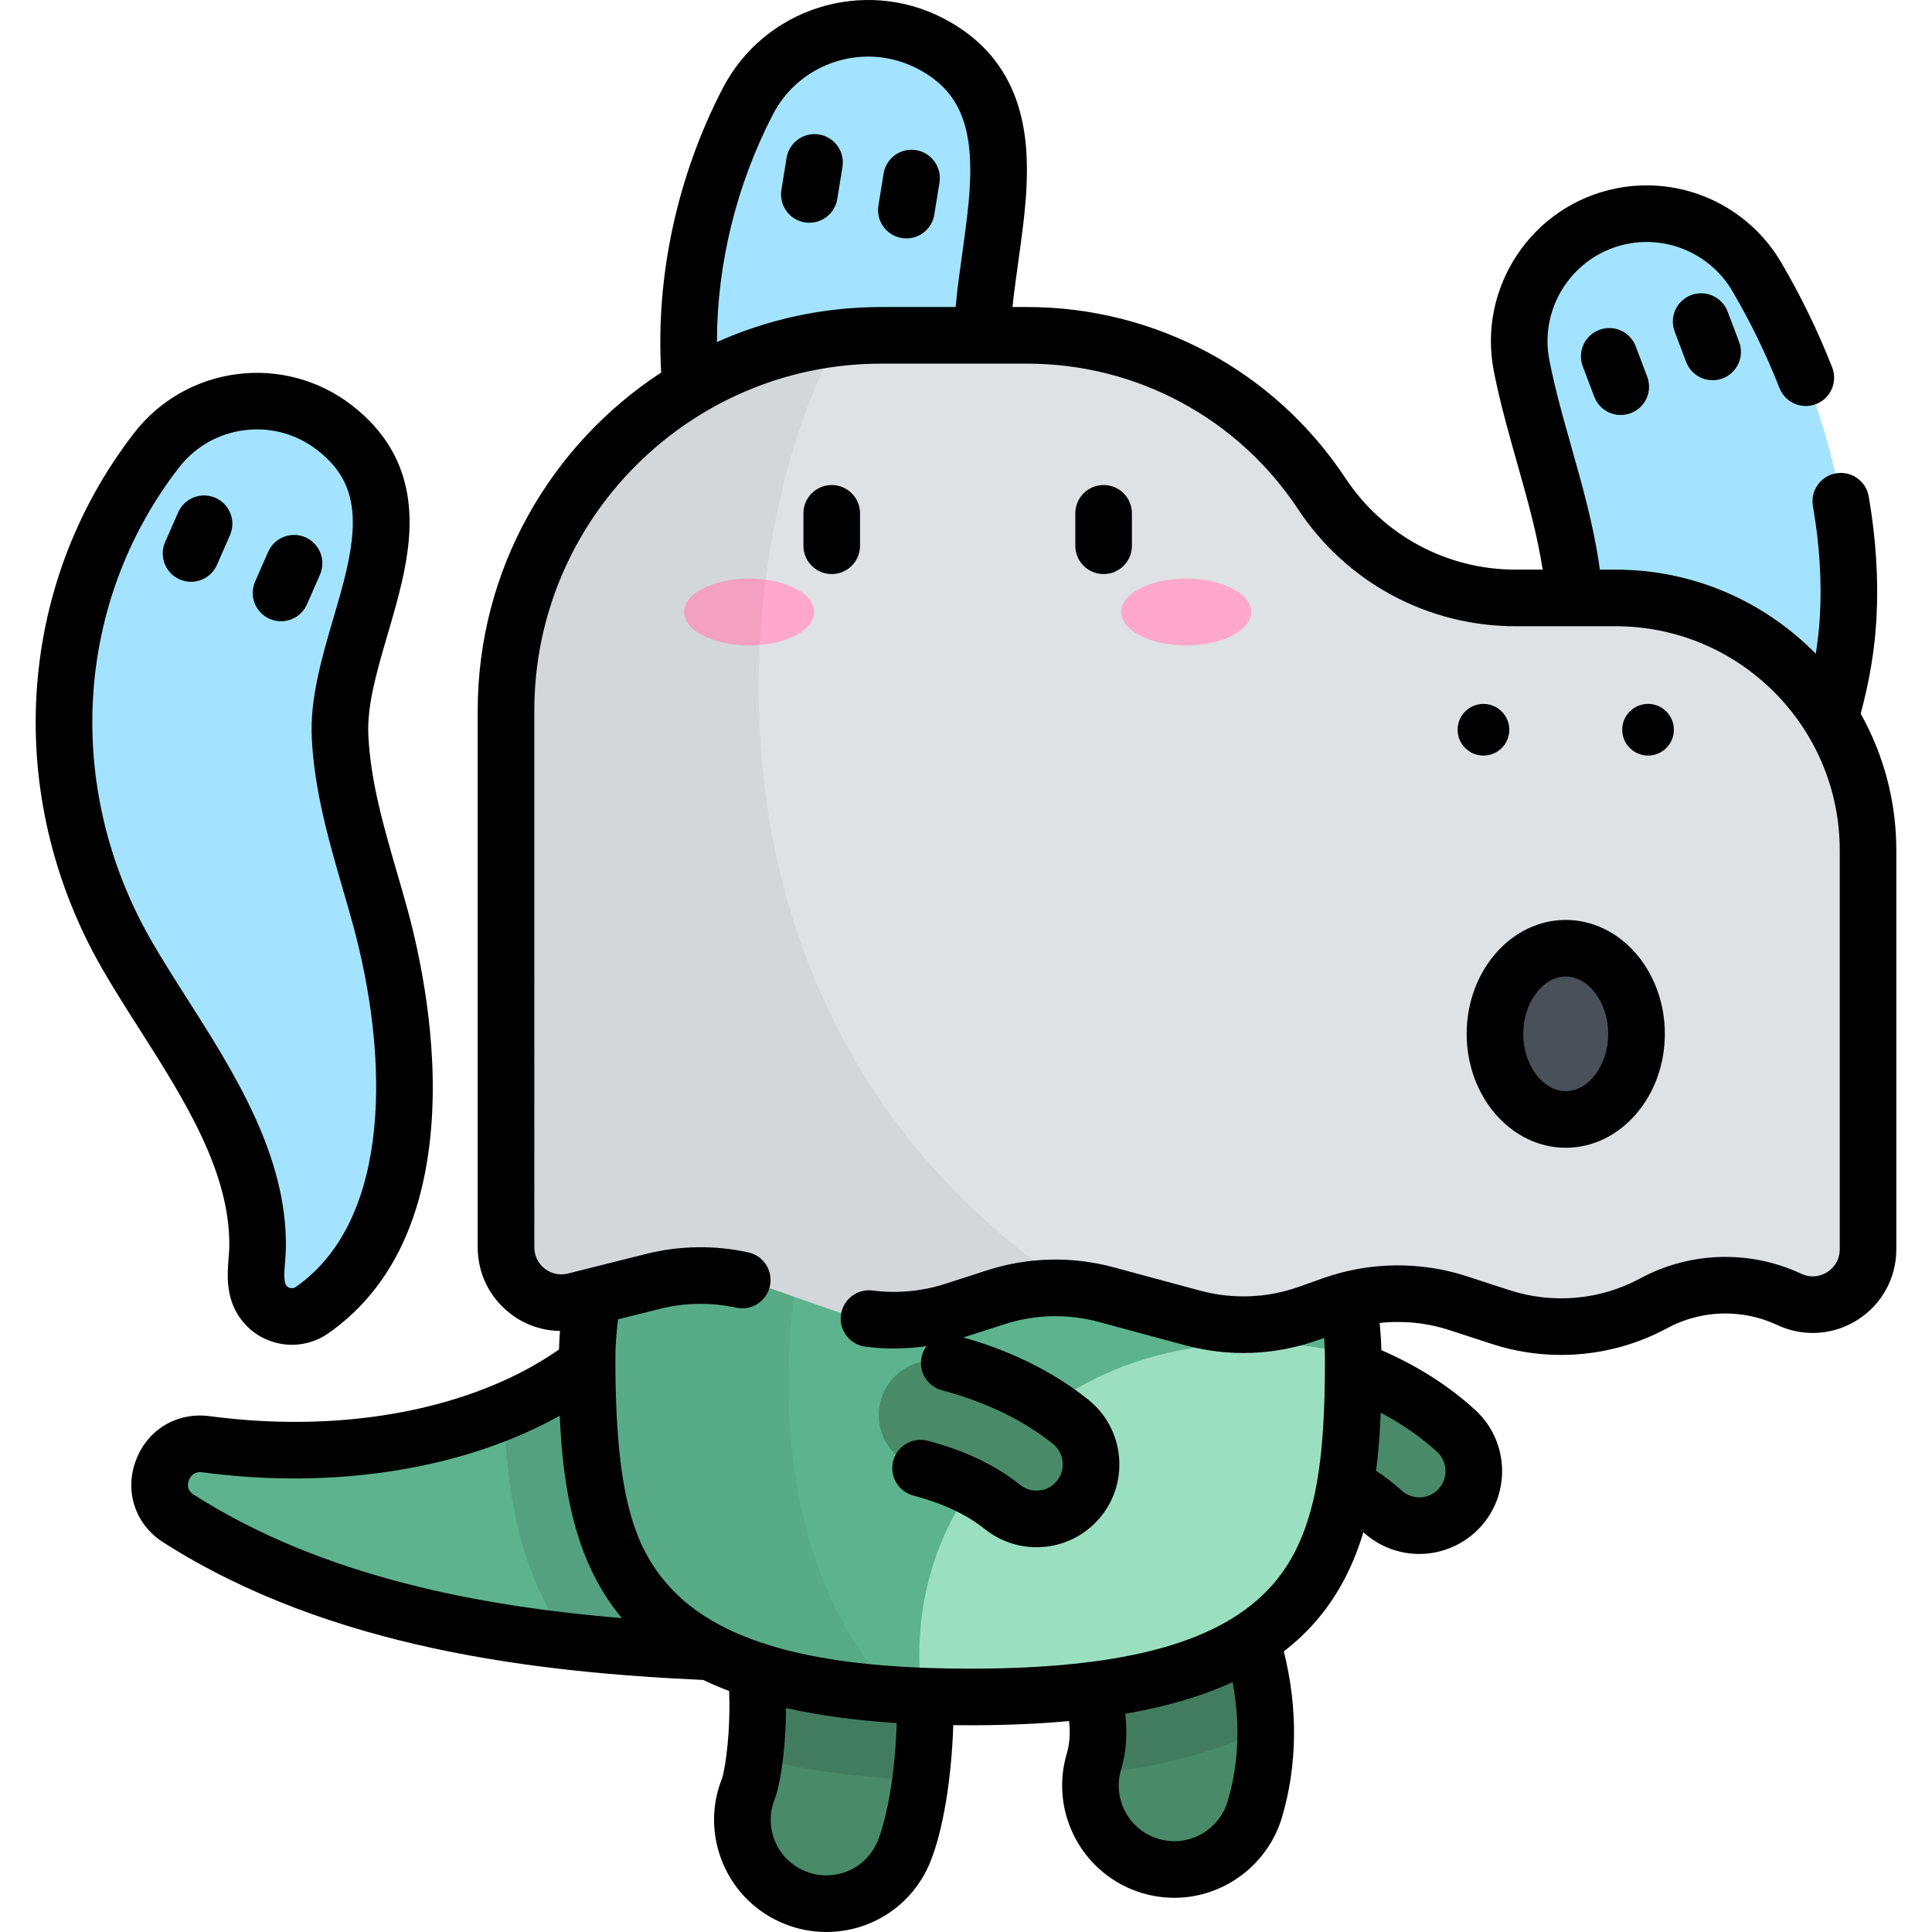 <?xml version="1.0" encoding="iso-8859-1"?>
<!-- Generator: Adobe Illustrator 19.0.0, SVG Export Plug-In . SVG Version: 6.00 Build 0)  -->
<svg version="1.1" id="Capa_1" xmlns="http://www.w3.org/2000/svg" xmlns:xlink="http://www.w3.org/1999/xlink" x="0px" y="0px"
	 viewBox="0 0 512.001 512.001" style="enable-background:new 0 0 512.001 512.001;" xml:space="preserve">
<g>
	<path style="fill:#A3E3FF;" d="M264.501,49.8c-0.428,7.887-1.791,15.97-2.755,23.5c-1.059,7.291-1.553,13.872-1.56,19.608
		c-0.019,16.709,6.589,32.367,12.776,47.576c6.395,15.72,11.853,31.808,13.839,48.717c1.963,16.715,1.55,36.172-5.354,51.801
		c-2.414,5.62-5.713,10.971-9.931,15.314c-3.829,3.943-10.129,4.035-14.072,0.206c-1.824-1.772-2.824-4.073-2.993-6.432
		c-1.162-16.564-9.081-30.973-17.913-44.655c-12.182-18.873-27.826-35.672-38.838-55.242
		c-21.434-38.088-19.349-85.076,0.475-123.328c9.118-17.594,30.773-24.466,48.367-15.348
		C262.623,19.852,265.333,34.455,264.501,49.8z"/>
	<path style="fill:#A3E3FF;" d="M465.575,73.364c15.636,26.647,25.98,59.349,24.199,90.409c-1.107,19.31-7.726,37.764-15.931,55.11
		c-11.062,23.388-26.063,43.407-26.777,70.396c-0.154,5.803-4.838,11.195-10.952,10.419c-6.746-0.855-12.714-9.65-15.792-14.958
		c-13.764-23.147-10.568-53.089-6.952-78.495c2.638-18.532,5.746-37.427,2.913-56.131c-2.709-17.884-9.417-35.038-12.962-52.773
		l-0.059-0.297c-3.659-18.303,8.211-36.105,26.514-39.764C444.277,54.381,458.489,61.288,465.575,73.364z"/>
</g>
<path style="fill:#498A68;" d="M376.126,404.318c-3.496,0-7.001-1.261-9.779-3.812c-7.745-7.12-17.332-10.437-20.942-11.685
	l-0.436-0.151c-7.54-2.623-11.526-10.861-8.902-18.402c2.623-7.541,10.862-11.528,18.401-8.902l0.39,0.136
	c4.67,1.615,18.881,6.531,31.054,17.72c5.876,5.403,6.262,14.546,0.86,20.425C383.921,402.746,380.03,404.318,376.126,404.318z"/>
<path style="fill:#5CB38E;" d="M249.203,438.698c-67.454,0-145.08,0-201.91-36.282c-9.724-6.208-4.1-21.204,7.335-19.677
	c45.003,6.008,82.805-5.448,104.36-24.005L249.203,438.698z"/>
<path style="opacity:0.1;enable-background:new    ;" d="M133.546,374.044c0.752,21.542,4.058,43.044,17.337,60.924
	c32.883,3.731,66.718,3.731,98.321,3.731l-90.213-79.963C152.08,364.683,143.495,369.897,133.546,374.044z"/>
<g>
	<path style="fill:#498A68;" d="M218.975,504.5c-2.756,0.001-5.555-0.515-8.268-1.603c-11.4-4.57-16.935-17.516-12.365-28.916
		c0.797-1.989,2.523-10.465,2.457-22.692c-0.073-13.357-2.241-20.298-3.034-21.771c-6.782-10.165-4.09-23.912,6.048-30.764
		c10.177-6.88,24-4.203,30.877,5.972c14.507,21.466,11.872,68.497,4.933,85.804C236.14,499.219,227.792,504.5,218.975,504.5z
		 M197.821,429.603c0.007,0.01,0.013,0.02,0.02,0.029C197.834,429.623,197.828,429.613,197.821,429.603z"/>
	<path style="fill:#498A68;" d="M311.221,495.443c-2.098,0-4.231-0.299-6.344-0.927c-11.772-3.5-18.48-15.879-14.98-27.652
		c4.378-14.73-5.528-30.829-8.581-33.833c-8.753-8.615-8.865-22.695-0.25-31.449c8.614-8.751,22.695-8.866,31.448-0.25
		c12.939,12.735,29.817,45.229,20.015,78.203C329.656,489.194,320.807,495.443,311.221,495.443z"/>
</g>
<path style="opacity:0.1;enable-background:new    ;" d="M289.189,470.297c18.462-2.09,33.759-6.179,46.253-12.399
	c-0.403-24.766-12.856-46.652-22.93-56.567c-8.753-8.616-22.834-8.502-31.448,0.25c-8.615,8.754-8.503,22.834,0.25,31.449
	c3.053,3.004,12.959,19.104,8.581,33.833C289.556,468.005,289.341,469.152,289.189,470.297z"/>
<path style="opacity:0.1;enable-background:new    ;" d="M203.813,398.756c-10.138,6.851-12.83,20.599-6.048,30.764
	c0.793,1.473,2.961,8.413,3.034,21.771c0.031,5.743-0.335,10.643-0.813,14.447c12.597,3.344,27.191,5.309,43.979,5.966
	c2.791-21.46,1.416-51.156-9.276-66.976C227.812,394.553,213.99,391.876,203.813,398.756z"/>
<path style="fill:#5CB38E;" d="M358.632,360.238c0,51.915-7.052,89.48-101.528,89.48c-94.477,0-101.528-37.565-101.528-89.48
	s45.455-94.002,101.528-94.002C313.176,266.237,358.632,308.323,358.632,360.238z"/>
<path style="fill:#9BDFC1;" d="M358.632,360.238c0-0.414-0.011-0.825-0.017-1.238c-21.147-5.427-63.092-7.005-92.281,24.015
	c-21.271,22.605-24.349,46.998-22.067,66.453c4.089,0.166,8.363,0.251,12.836,0.251C351.58,449.719,358.632,412.154,358.632,360.238
	z"/>
<path style="opacity:0.05;enable-background:new    ;" d="M237.83,267.936c-46.853,8.338-82.254,46.489-82.254,92.303
	c0,48.071,6.058,83.833,81.957,88.867C195.392,406.332,203.542,318.015,237.83,267.936z"/>
<path style="fill:#498A68;" d="M274.691,402.532c-3.177,0-6.375-1.041-9.044-3.186c-8.205-6.592-17.999-9.263-21.687-10.268
	l-0.446-0.122c-7.698-2.113-12.225-10.068-10.112-17.765c2.113-7.698,10.07-12.227,17.765-10.112l0.398,0.109
	c4.771,1.301,19.288,5.26,32.186,15.621c6.224,5,7.215,14.098,2.216,20.322C283.113,400.684,278.92,402.532,274.691,402.532z"/>
<path style="fill:#DEE2E5;" d="M428.175,158.46h-26.533c-20.664,0-39.949-10.367-51.346-27.604l0,0
	c-17.337-26.218-46.672-41.988-78.103-41.988h-38.637c-54.931,0-99.461,44.53-99.461,99.461v142.236
	c0,9.538,8.967,16.534,18.219,14.214l20.798-5.214c9.792-2.455,20.089-1.98,29.613,1.366l17.14,6.022
	c10.628,3.734,22.188,3.883,32.908,0.423l11.114-3.587c9.478-3.059,19.64-3.306,29.255-0.71l22.929,6.189
	c10.096,2.725,20.784,2.314,30.641-1.179l6.515-2.309c10.708-3.794,22.371-3.944,33.173-0.425l11.377,3.706
	c13.433,4.376,28.074,3.044,40.497-3.683l0,0c11.121-6.022,24.441-6.404,35.889-1.028l0,0c9.718,4.564,20.884-2.528,20.884-13.265
	V225.331C495.046,188.399,465.107,158.46,428.175,158.46z"/>
<ellipse style="fill:#495059;" cx="414.943" cy="273.978" rx="18.759" ry="22.687"/>
<g>
	<ellipse style="fill:#FFA8CB;" cx="198.527" cy="162.185" rx="17.252" ry="8.851"/>
	<ellipse style="fill:#FFA8CB;" cx="314.36" cy="162.185" rx="17.252" ry="8.851"/>
</g>
<path style="opacity:0.05;enable-background:new    ;" d="M152.313,344.78l20.798-5.214c9.792-2.455,20.09-1.98,29.613,1.366
	l17.14,6.022c10.628,3.734,22.188,3.883,32.909,0.423l11.114-3.587c6.619-2.136,13.571-2.896,20.438-2.279
	c-107.618-72.136-89.978-202.047-61.933-252.016c-49.674,5.549-88.297,47.677-88.297,98.834v142.236
	C134.095,340.104,143.062,347.1,152.313,344.78z"/>
<path style="fill:#A3E3FF;" d="M99.15,152.73c-3.29,14.276-9.675,29.195-9.028,42.486c0.793,16.301,6.263,31.894,10.559,47.497
	c8.739,31.746,13.472,82.485-17.985,104.494c-4.221,2.953-10.036,1.925-12.99-2.298c-2.959-4.232-1.502-9.668-1.437-14.441
	c0.383-28.248-21.369-54.295-34.733-77.57c-24.377-42.452-22.223-94.619,7.954-133.573c11.372-14.679,32.491-17.359,47.17-5.988
	C102.643,124.172,102.518,138.114,99.15,152.73z"/>
<path d="M47.617,153.545c0.98,0.431,2.003,0.634,3.009,0.634c2.887,0,5.639-1.677,6.872-4.489l3.453-7.873
	c1.664-3.794-0.063-8.218-3.855-9.881c-3.793-1.666-8.218,0.064-9.881,3.855l-3.453,7.873
	C42.097,147.457,43.823,151.882,47.617,153.545z M239,63.086c0.405,0.065,0.808,0.097,1.204,0.097c3.616,0,6.801-2.621,7.396-6.306
	l1.37-8.487c0.66-4.089-2.12-7.939-6.209-8.6c-4.101-0.662-7.94,2.12-8.6,6.209l-1.37,8.487
	C232.131,58.575,234.911,62.426,239,63.086z M423.814,87.424c-3.874,1.466-5.826,5.795-4.36,9.669l3.043,8.041
	c1.136,3,3.987,4.848,7.016,4.848c0.883,0,1.779-0.156,2.653-0.487c3.874-1.466,5.826-5.795,4.36-9.669l-3.043-8.041
	C432.016,87.909,427.686,85.958,423.814,87.424z M414.941,243.795c-14.479,0-26.259,13.541-26.259,30.187
	s11.779,30.187,26.259,30.187s26.26-13.541,26.26-30.187S429.42,243.795,414.941,243.795z M414.941,289.167
	c-6.103,0-11.258-6.954-11.258-15.186c0-8.231,5.155-15.185,11.258-15.185c6.103,0,11.259,6.954,11.259,15.185
	C426.199,282.213,421.043,289.167,414.941,289.167z M60.768,330.365c-0.013,0.881-0.094,1.899-0.181,2.978
	c-0.352,4.398-0.834,10.423,2.972,15.865c3.27,4.673,8.502,7.176,13.813,7.176c3.33,0,6.691-0.983,9.621-3.032
	c15.963-11.169,25.129-29.372,27.24-54.103c2.017-23.616-3.096-46.806-6.322-58.527c-0.845-3.065-1.732-6.13-2.623-9.199
	c-3.641-12.557-7.08-24.418-7.676-36.674c-0.387-7.946,2.287-17.074,5.119-26.74c1.311-4.472,2.665-9.097,3.726-13.695
	c3.349-14.527,4.874-32.999-13.204-47.005c-17.927-13.886-43.806-10.602-57.693,7.323c-31.403,40.535-34.752,96.235-8.53,141.9
	c3.02,5.259,6.347,10.485,9.87,16.019C48.767,291.289,61.037,310.561,60.768,330.365z M47.419,123.92
	c4.273-5.516,10.438-9.037,17.36-9.916c1.118-0.142,2.233-0.212,3.342-0.212c5.757,0,11.32,1.893,15.945,5.476
	c9.219,7.143,11.398,16.052,7.773,31.778c-0.961,4.171-2.196,8.386-3.503,12.847c-3.057,10.432-6.217,21.219-5.707,31.687
	c0.682,14.013,4.53,27.286,8.252,40.121c0.871,3.004,1.741,6.004,2.566,9.003c9.577,34.79,10.652,78.373-15.053,96.358
	c-0.826,0.574-1.968,0.373-2.545-0.449c-0.714-1.023-0.509-3.59-0.311-6.072c0.103-1.274,0.208-2.592,0.227-3.971
	c0.329-24.286-13.771-46.434-26.213-65.975c-3.429-5.384-6.667-10.47-9.516-15.431C16.857,208.791,19.754,159.63,47.419,123.92z
	 M71.466,164.004c0.98,0.431,2.003,0.634,3.009,0.634c2.887,0,5.639-1.677,6.872-4.489l3.453-7.873
	c1.664-3.794-0.063-8.218-3.855-9.881c-3.793-1.666-8.217,0.064-9.881,3.855l-3.453,7.873
	C65.946,157.917,67.673,162.341,71.466,164.004z M217.053,35.639c-4.092-0.663-7.939,2.119-8.601,6.208l-1.371,8.486
	c-0.66,4.089,2.119,7.939,6.208,8.601c0.405,0.065,0.808,0.097,1.205,0.097c3.615,0,6.8-2.621,7.396-6.305l1.371-8.486
	C223.921,40.15,221.142,36.3,217.053,35.639z M292.47,128.536c-4.143,0-7.5,3.357-7.5,7.5v8.598c0,4.143,3.357,7.5,7.5,7.5
	s7.5-3.357,7.5-7.5v-8.598C299.97,131.894,296.612,128.536,292.47,128.536z M448.169,78.207c-3.873,1.467-5.825,5.796-4.359,9.67
	l3.043,8.04c1.136,3,3.987,4.847,7.016,4.847c0.883,0,1.78-0.157,2.654-0.487c3.873-1.467,5.825-5.796,4.359-9.67l-3.043-8.04
	C456.372,78.692,452.04,76.743,448.169,78.207z M220.417,128.536c-4.143,0-7.5,3.357-7.5,7.5v8.598c0,4.143,3.357,7.5,7.5,7.5
	c4.142,0,7.5-3.357,7.5-7.5v-8.598C227.917,131.894,224.56,128.536,220.417,128.536z M399.974,193.389
	c0-3.78-3.065-6.845-6.845-6.845c-3.78,0-6.845,3.064-6.845,6.845c0,3.78,3.064,6.845,6.845,6.845
	C396.91,200.234,399.974,197.169,399.974,193.389z M493.103,189.123c2.327-8.65,3.695-16.834,4.159-24.92
	c0.601-10.473-0.086-21.463-2.04-32.662c-0.711-4.08-4.597-6.812-8.678-6.1c-4.08,0.712-6.811,4.598-6.1,8.678
	c1.757,10.067,2.377,19.901,1.843,29.227c-0.187,3.259-0.555,6.552-1.088,9.903c-13.502-13.744-32.281-22.29-53.023-22.29h-4.202
	c-0.086-0.662-0.176-1.318-0.275-1.967c-1.583-10.451-4.453-20.604-7.229-30.421c-2.204-7.794-4.285-15.155-5.794-22.701
	l-0.06-0.297c-2.842-14.217,6.412-28.097,20.631-30.939c10.979-2.194,22.178,2.839,27.861,12.525
	c4.82,8.214,9.015,16.851,12.467,25.671c1.511,3.858,5.861,5.758,9.718,4.251c3.858-1.51,5.761-5.861,4.251-9.718
	c-3.739-9.552-8.28-18.904-13.498-27.796c-8.917-15.195-26.484-23.092-43.74-19.644c-22.328,4.464-36.861,26.261-32.398,48.589
	l0.06,0.298c1.624,8.12,3.884,16.112,6.069,23.842c2.745,9.708,5.336,18.885,6.786,28.306h-7.177
	c-18.197,0-35.054-9.062-45.091-24.24c-18.778-28.398-50.314-45.352-84.358-45.352h-3.877c0.226-2.273,0.506-4.602,0.852-6.988
	c0.006-0.042,0.012-0.085,0.018-0.127c0.249-1.945,0.525-3.928,0.805-5.935c0.819-5.887,1.667-11.975,2-18.111
	c0.769-14.175-0.676-34.298-21.999-45.348c-21.238-11.003-47.471-2.683-58.479,18.557c-12.074,23.301-17.793,49.862-16.298,75.308
	c-29.25,19.109-48.621,52.135-48.621,89.606v142.235c0,6.873,3.107,13.239,8.526,17.467c3.869,3.02,8.51,4.623,13.275,4.688
	c-0.129,1.638-0.214,3.277-0.259,4.919c-22.646,15.824-56.883,22.421-92.516,17.667c-8.751-1.172-16.646,3.605-19.669,11.874
	c-2.994,8.193-0.059,16.856,7.305,21.558c44.492,28.407,99.632,34.484,143.105,36.47c2.182,1.051,4.473,2.028,6.868,2.938
	c0.036,1.045,0.062,2.104,0.068,3.186c0.064,11.721-1.612,18.984-1.918,19.86c-2.956,7.372-2.864,15.454,0.259,22.759
	c3.122,7.304,8.902,12.954,16.275,15.91c3.545,1.42,7.263,2.141,11.049,2.141h0.011c12.223,0,23.061-7.331,27.608-18.677
	c3.357-8.372,5.585-21.988,6.041-36.135c1.475,0.019,2.967,0.029,4.479,0.029c9.441,0,18.158-0.373,26.21-1.117
	c0.313,2.735,0.253,5.73-0.607,8.625c-4.671,15.717,4.315,32.306,20.03,36.977c2.764,0.822,5.618,1.239,8.484,1.239
	c13.055,0,24.773-8.747,28.497-21.272c4.117-13.851,4.27-28.97,0.51-44.034c3.261-2.519,6.181-5.288,8.77-8.318
	c5.886-6.887,9.762-14.782,12.311-23.261c4.059,3.714,9.317,5.76,14.816,5.76c6.128,0,12.021-2.587,16.168-7.098
	c8.19-8.911,7.603-22.827-1.308-31.022c-6.954-6.392-15.321-11.72-24.91-15.892c-0.062-2.402-0.21-4.805-0.454-7.202
	c6.187-0.675,12.505-0.055,18.452,1.882l11.376,3.706c5.924,1.93,12.083,2.884,18.234,2.883c9.75,0,19.472-2.397,28.159-7.102
	c8.988-4.866,19.878-5.178,29.129-0.834c6.9,3.24,14.861,2.733,21.296-1.353c6.435-4.088,10.276-11.078,10.276-18.702V225.331
	C502.546,212.191,499.107,199.846,493.103,189.123z M204.833,30.317c7.199-13.895,24.361-19.343,38.257-12.14
	c10.788,5.59,14.821,14.634,13.922,31.217c-0.298,5.506-1.102,11.274-1.878,16.853c-0.284,2.041-0.565,4.058-0.819,6.036
	c-0.45,3.106-0.8,6.136-1.065,9.083h-19.695c-15.505,0-30.248,3.32-43.561,9.281C190.003,70.102,195.124,49.054,204.833,30.317z
	 M51.33,396.095c-1.784-1.14-1.685-2.676-1.287-3.765c0.343-0.939,1.272-2.464,3.595-2.156c35.19,4.699,69.471-0.888,94.705-15.001
	c0.835,19.673,4.153,38.912,16.459,53.649C127.742,425.749,85.724,418.054,51.33,396.095z M232.661,487.741
	c-2.255,5.625-7.627,9.259-13.688,9.259h-0.005c-1.868,0-3.709-0.358-5.47-1.064c-3.653-1.465-6.518-4.266-8.065-7.885
	c-1.548-3.619-1.594-7.625-0.128-11.28c1.199-2.991,2.931-11.806,2.99-24.14c8.684,1.976,18.443,3.299,29.349,3.997
	C237.22,470.518,234.977,481.965,232.661,487.741z M325.338,477.398c-1.845,6.208-7.65,10.544-14.117,10.544
	c-1.417,0-2.832-0.207-4.208-0.617c-7.789-2.314-12.242-10.535-9.927-18.324c1.382-4.651,1.737-9.619,1.105-14.833
	c10.965-1.892,20.412-4.681,28.466-8.403C328.332,454.692,328.793,465.774,325.338,477.398z M365.9,374.366
	c5.642,2.988,10.707,6.492,14.934,10.376c2.823,2.597,3.009,7.005,0.415,9.827c-1.333,1.45-3.153,2.249-5.124,2.249
	c-1.745,0-3.416-0.651-4.702-1.834c-2.019-1.856-4.294-3.587-6.751-5.207C365.326,384.716,365.698,379.555,365.9,374.366z
	 M487.546,331.085c0,3.548-2.32,5.405-3.318,6.039c-0.998,0.634-3.667,1.944-6.877,0.436c-13.547-6.36-29.49-5.904-42.647,1.222
	c-10.566,5.723-23.181,6.868-34.604,3.147l-11.376-3.706c-10.818-3.524-22.554-3.814-33.518-0.897
	c-0.048,0.013-0.096,0.027-0.144,0.041c-1.461,0.393-2.91,0.837-4.339,1.344l-6.516,2.309c-8.461,2.998-17.516,3.348-26.181,1.008
	l-22.93-6.189c-11.043-2.979-22.631-2.698-33.514,0.814l-11.113,3.587c-6.151,1.985-12.794,2.595-19.205,1.76
	c-4.105-0.533-7.871,2.362-8.405,6.471c-0.534,4.107,2.362,7.87,6.471,8.404c5.361,0.698,10.843,0.642,16.212-0.145
	c-0.539,0.727-0.96,1.559-1.213,2.484c-1.089,3.996,1.268,8.119,5.264,9.209c4.397,1.198,17.778,4.847,29.462,14.232
	c2.989,2.401,3.468,6.787,1.066,9.776c-1.327,1.652-3.307,2.6-5.43,2.6c-1.113,0-2.77-0.266-4.347-1.532
	c-9.427-7.573-20.314-10.541-24.411-11.658c-3.993-1.087-8.118,1.268-9.209,5.264c-1.089,3.996,1.268,8.119,5.264,9.209
	c3.273,0.892,11.97,3.263,18.962,8.879c3.883,3.12,8.764,4.839,13.741,4.839c6.692,0,12.934-2.99,17.123-8.205
	c7.582-9.438,6.072-23.284-3.365-30.865c-12.758-10.249-26.765-14.72-33.141-16.521l10.881-3.512
	c8.118-2.62,16.763-2.829,24.997-0.607l22.93,6.189c11.62,3.134,23.759,2.668,35.1-1.352l1.694-0.6
	c0.135,1.893,0.222,3.789,0.222,5.678c0,26.854-2.265,46.147-13.536,59.336c-2.716,3.178-5.965,6.001-9.761,8.49
	c-0.248,0.143-0.483,0.301-0.71,0.469c-9.321,5.898-21.893,9.82-38.164,11.9c-0.448,0.015-0.9,0.067-1.351,0.165
	c-9.029,1.084-19.167,1.621-30.505,1.621c-4.016,0-7.879-0.068-11.599-0.203c-0.101-0.004-0.2-0.015-0.302-0.015
	c-0.017,0-0.034,0-0.051,0c-16.736-0.625-30.505-2.626-41.605-6.091c-0.521-0.239-1.071-0.419-1.644-0.534
	c-3.497-1.166-6.718-2.485-9.674-3.96c-0.339-0.21-0.698-0.391-1.07-0.546c-5.927-3.102-10.75-6.856-14.544-11.296
	c-8.356-9.778-13.536-23.115-13.536-59.336c0-3.545,0.251-7.094,0.716-10.603l11.142-2.793c6.571-1.645,13.542-1.749,20.158-0.295
	c4.052,0.892,8.046-1.67,8.936-5.715c0.89-4.046-1.67-8.046-5.715-8.936c-8.87-1.949-18.215-1.814-27.027,0.396l-15.666,3.928
	c-0.02,0.004-0.039,0.01-0.059,0.015l-5.072,1.272c-2.15,0.537-4.391,0.066-6.14-1.3c-1.75-1.365-2.754-3.421-2.754-5.641V188.33
	c0-50.707,41.253-91.962,91.961-91.962h38.638c28.995,0,55.855,14.438,71.847,38.625c12.822,19.391,34.356,30.967,57.604,30.967
	h26.532c32.737,0,59.371,26.634,59.371,59.371v105.755H487.546z M436.752,186.543c-3.78,0-6.845,3.064-6.845,6.845
	c0,3.78,3.064,6.845,6.845,6.845c3.78,0,6.845-3.064,6.845-6.845C443.597,189.609,440.532,186.543,436.752,186.543z"/>
<g>
</g>
<g>
</g>
<g>
</g>
<g>
</g>
<g>
</g>
<g>
</g>
<g>
</g>
<g>
</g>
<g>
</g>
<g>
</g>
<g>
</g>
<g>
</g>
<g>
</g>
<g>
</g>
<g>
</g>
</svg>
